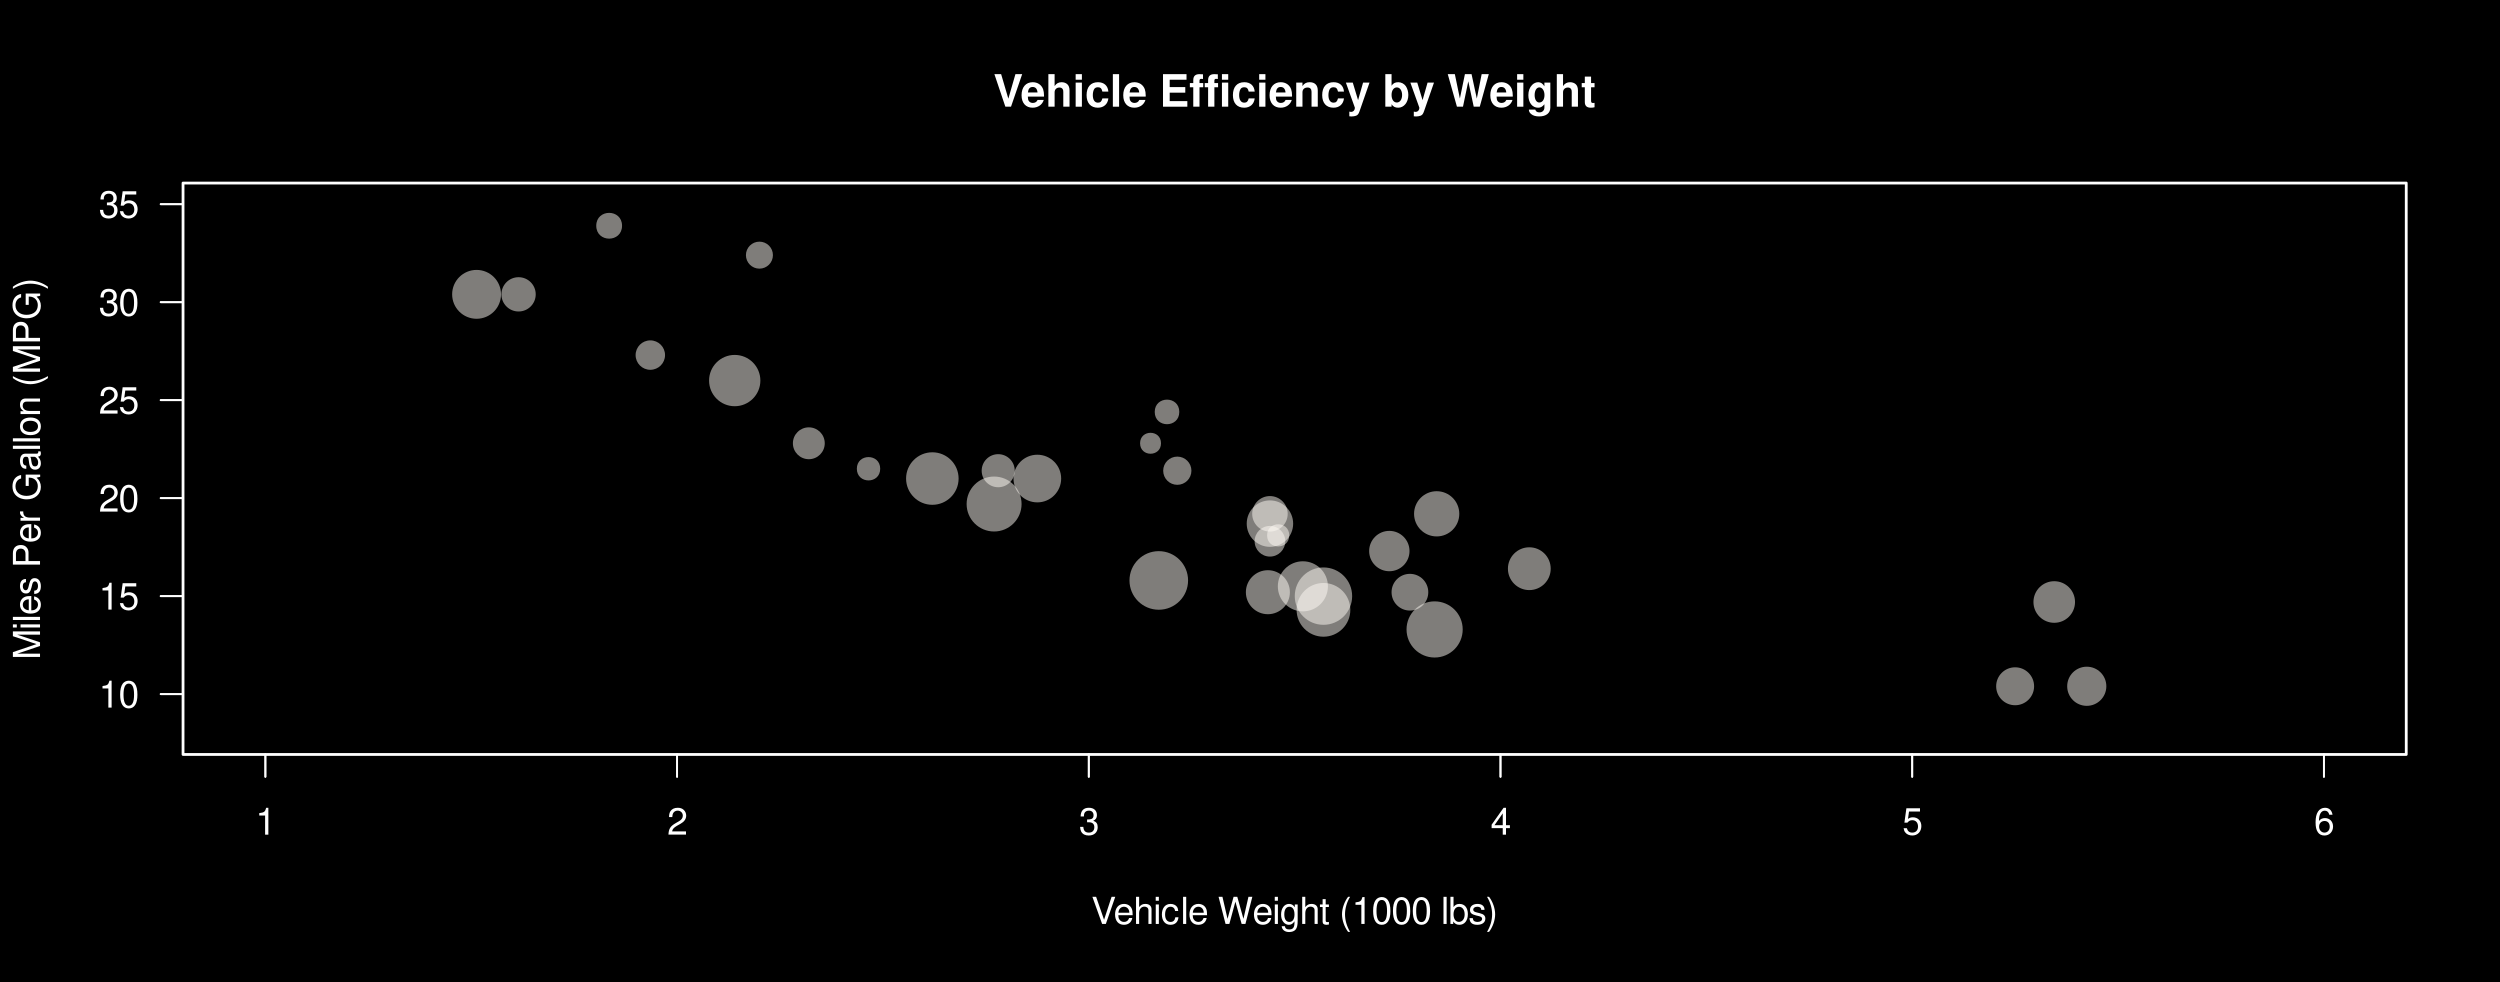 <?xml version="1.0" encoding="UTF-8"?>
<svg xmlns="http://www.w3.org/2000/svg" xmlns:xlink="http://www.w3.org/1999/xlink" width="1008pt" height="396pt" viewBox="0 0 1008 396" version="1.1">
<defs>
<g>
<symbol overflow="visible" id="glyph0-0">
<path style="stroke:none;" d=""/>
</symbol>
<symbol overflow="visible" id="glyph0-1">
<path style="stroke:none;" d="M 7.141 0 L 11.641 -13.125 L 8.922 -13.125 L 6.062 -3.234 L 3.156 -13.125 L 0.438 -13.125 L 4.859 0 Z M 7.141 0 "/>
</symbol>
<symbol overflow="visible" id="glyph0-2">
<path style="stroke:none;" d="M 9.438 -4.062 C 9.453 -4.281 9.453 -4.375 9.453 -4.5 C 9.453 -5.469 9.312 -6.375 9.078 -7.062 C 8.422 -8.812 6.859 -9.875 4.891 -9.875 C 2.109 -9.875 0.391 -7.859 0.391 -4.609 C 0.391 -1.5 2.094 0.406 4.844 0.406 C 7.016 0.406 8.781 -0.812 9.344 -2.734 L 6.859 -2.734 C 6.547 -1.969 5.844 -1.516 4.938 -1.516 C 4.219 -1.516 3.641 -1.812 3.281 -2.359 C 3.047 -2.719 2.953 -3.156 2.922 -4.062 Z M 2.953 -5.734 C 3.109 -7.234 3.75 -7.953 4.859 -7.953 C 6.016 -7.953 6.703 -7.188 6.828 -5.734 Z M 2.953 -5.734 "/>
</symbol>
<symbol overflow="visible" id="glyph0-3">
<path style="stroke:none;" d="M 1.203 -13.125 L 1.203 0 L 3.719 0 L 3.719 -5.828 C 3.719 -6.953 4.531 -7.734 5.672 -7.734 C 6.234 -7.734 6.641 -7.547 6.938 -7.141 C 7.156 -6.828 7.219 -6.547 7.219 -5.938 L 7.219 0 L 9.734 0 L 9.734 -6.516 C 9.734 -7.719 9.406 -8.594 8.75 -9.141 C 8.188 -9.609 7.375 -9.875 6.562 -9.875 C 5.328 -9.875 4.422 -9.391 3.719 -8.312 L 3.719 -13.125 Z M 1.203 -13.125 "/>
</symbol>
<symbol overflow="visible" id="glyph0-4">
<path style="stroke:none;" d="M 3.719 -9.719 L 1.203 -9.719 L 1.203 0 L 3.719 0 Z M 3.719 -13.125 L 1.203 -13.125 L 1.203 -10.875 L 3.719 -10.875 Z M 3.719 -13.125 "/>
</symbol>
<symbol overflow="visible" id="glyph0-5">
<path style="stroke:none;" d="M 9.391 -6.078 C 9.219 -8.453 7.656 -9.875 5.203 -9.875 C 2.281 -9.875 0.609 -7.969 0.609 -4.656 C 0.609 -1.453 2.281 0.406 5.172 0.406 C 7.531 0.406 9.156 -1.047 9.391 -3.359 L 6.984 -3.359 C 6.672 -2.109 6.172 -1.625 5.172 -1.625 C 3.891 -1.625 3.125 -2.75 3.125 -4.656 C 3.125 -5.594 3.312 -6.438 3.625 -7.016 C 3.906 -7.562 4.469 -7.844 5.188 -7.844 C 6.203 -7.844 6.703 -7.359 6.984 -6.078 Z M 9.391 -6.078 "/>
</symbol>
<symbol overflow="visible" id="glyph0-6">
<path style="stroke:none;" d="M 3.719 -13.125 L 1.203 -13.125 L 1.203 0 L 3.719 0 Z M 3.719 -13.125 "/>
</symbol>
<symbol overflow="visible" id="glyph0-7">
<path style="stroke:none;" d=""/>
</symbol>
<symbol overflow="visible" id="glyph0-8">
<path style="stroke:none;" d="M 4.125 -5.656 L 10.406 -5.656 L 10.406 -7.906 L 4.125 -7.906 L 4.125 -10.875 L 10.906 -10.875 L 10.906 -13.125 L 1.422 -13.125 L 1.422 0 L 11.234 0 L 11.234 -2.25 L 4.125 -2.25 Z M 4.125 -5.656 "/>
</symbol>
<symbol overflow="visible" id="glyph0-9">
<path style="stroke:none;" d="M 5.641 -9.516 L 4.141 -9.516 L 4.141 -10.469 C 4.141 -10.984 4.359 -11.234 4.828 -11.234 C 5.062 -11.234 5.297 -11.219 5.547 -11.172 L 5.547 -13.062 C 5 -13.109 4.484 -13.125 4.109 -13.125 C 2.438 -13.125 1.625 -12.328 1.625 -10.688 L 1.625 -9.516 L 0.25 -9.516 L 0.25 -7.844 L 1.625 -7.844 L 1.625 0 L 4.141 0 L 4.141 -7.844 L 5.641 -7.844 Z M 11.625 -9.516 L 10.141 -9.516 L 10.141 -10.469 C 10.141 -10.984 10.344 -11.234 10.812 -11.234 C 11.047 -11.234 11.281 -11.219 11.531 -11.172 L 11.531 -13.062 C 11 -13.109 10.469 -13.125 10.094 -13.125 C 8.422 -13.125 7.609 -12.328 7.609 -10.688 L 7.609 -9.516 L 6.25 -9.516 L 6.25 -7.844 L 7.609 -7.844 L 7.609 0 L 10.141 0 L 10.141 -7.844 L 11.625 -7.844 Z M 15.719 -9.719 L 13.188 -9.719 L 13.188 0 L 15.719 0 Z M 15.719 -13.125 L 13.188 -13.125 L 13.188 -10.875 L 15.719 -10.875 Z M 15.719 -13.125 "/>
</symbol>
<symbol overflow="visible" id="glyph0-10">
<path style="stroke:none;" d="M 1.141 -9.719 L 1.141 0 L 3.656 0 L 3.656 -5.828 C 3.656 -6.984 4.453 -7.734 5.688 -7.734 C 6.766 -7.734 7.312 -7.141 7.312 -6 L 7.312 0 L 9.828 0 L 9.828 -6.516 C 9.828 -8.672 8.656 -9.875 6.562 -9.875 C 5.25 -9.875 4.375 -9.406 3.656 -8.312 L 3.656 -9.719 Z M 1.141 -9.719 "/>
</symbol>
<symbol overflow="visible" id="glyph0-11">
<path style="stroke:none;" d="M 7.094 -9.719 L 5.078 -2.641 L 2.938 -9.719 L 0.156 -9.719 L 3.781 0.391 C 3.781 1.406 3.156 2.094 2.219 2.094 C 2.016 2.094 1.859 2.047 1.547 1.984 L 1.547 3.875 C 1.922 3.922 2.141 3.938 2.453 3.938 C 3.094 3.938 3.812 3.812 4.266 3.641 C 4.969 3.344 5.281 2.953 5.688 1.781 L 9.688 -9.719 Z M 7.094 -9.719 "/>
</symbol>
<symbol overflow="visible" id="glyph0-12">
<path style="stroke:none;" d="M 1.062 -13.125 L 1.062 0 L 3.578 0 L 3.578 -0.984 C 4.188 -0.031 5.047 0.406 6.266 0.406 C 8.594 0.406 10.344 -1.797 10.344 -4.734 C 10.344 -6.047 9.953 -7.375 9.312 -8.312 C 8.641 -9.266 7.453 -9.875 6.266 -9.875 C 5.047 -9.875 4.188 -9.438 3.578 -8.453 L 3.578 -13.125 Z M 5.703 -7.781 C 6.953 -7.781 7.828 -6.516 7.828 -4.719 C 7.828 -2.938 6.969 -1.688 5.703 -1.688 C 4.422 -1.688 3.578 -2.891 3.578 -4.766 C 3.578 -6.547 4.453 -7.781 5.703 -7.781 Z M 5.703 -7.781 "/>
</symbol>
<symbol overflow="visible" id="glyph0-13">
<path style="stroke:none;" d="M 13.141 0 L 16.781 -13.125 L 13.906 -13.125 L 11.953 -3.281 L 9.828 -13.125 L 7.156 -13.125 L 5.125 -3.297 L 3.094 -13.125 L 0.234 -13.125 L 3.938 0 L 6.375 0 L 8.516 -10.234 L 10.703 0 Z M 13.141 0 "/>
</symbol>
<symbol overflow="visible" id="glyph0-14">
<path style="stroke:none;" d="M 7.203 -9.719 L 7.203 -8.219 C 6.5 -9.359 5.719 -9.875 4.703 -9.875 C 3.828 -9.875 2.875 -9.453 2.219 -8.75 C 1.234 -7.734 0.734 -6.344 0.734 -4.625 C 0.734 -1.641 2.328 0.406 4.641 0.406 C 5.688 0.406 6.312 0.078 7.203 -0.984 L 7.203 0.328 C 7.203 1.5 6.375 2.297 5.188 2.297 C 4.281 2.297 3.719 1.906 3.531 1.172 L 0.938 1.172 C 0.953 1.922 1.219 2.453 1.891 2.984 C 2.656 3.625 3.719 3.922 5.094 3.922 C 7.906 3.922 9.594 2.578 9.594 0.328 L 9.594 -9.719 Z M 5.172 -7.781 C 6.359 -7.781 7.234 -6.469 7.234 -4.656 C 7.234 -2.891 6.391 -1.688 5.125 -1.688 C 4.031 -1.688 3.266 -2.891 3.266 -4.656 C 3.266 -6.5 4.031 -7.781 5.172 -7.781 Z M 5.172 -7.781 "/>
</symbol>
<symbol overflow="visible" id="glyph0-15">
<path style="stroke:none;" d="M 5.422 -9.516 L 4.016 -9.516 L 4.016 -12.125 L 1.5 -12.125 L 1.5 -9.516 L 0.25 -9.516 L 0.25 -7.844 L 1.5 -7.844 L 1.5 -1.875 C 1.5 -0.344 2.297 0.406 3.953 0.406 C 4.531 0.406 4.953 0.359 5.422 0.219 L 5.422 -1.547 C 5.172 -1.516 5.047 -1.5 4.844 -1.5 C 4.172 -1.5 4.016 -1.688 4.016 -2.562 L 4.016 -7.844 L 5.422 -7.844 Z M 5.422 -9.516 "/>
</symbol>
<symbol overflow="visible" id="glyph1-0">
<path style="stroke:none;" d=""/>
</symbol>
<symbol overflow="visible" id="glyph1-1">
<path style="stroke:none;" d="M 5.875 0 L 9.672 -10.938 L 8.188 -10.938 L 5.156 -1.688 L 1.953 -10.938 L 0.453 -10.938 L 4.375 0 Z M 5.875 0 "/>
</symbol>
<symbol overflow="visible" id="glyph1-2">
<path style="stroke:none;" d="M 7.688 -3.516 C 7.688 -4.703 7.609 -5.438 7.375 -6.016 C 6.875 -7.312 5.672 -8.078 4.203 -8.078 C 2.016 -8.078 0.594 -6.422 0.594 -3.828 C 0.594 -1.234 1.953 0.344 4.172 0.344 C 5.969 0.344 7.219 -0.672 7.531 -2.391 L 6.266 -2.391 C 5.922 -1.344 5.219 -0.812 4.219 -0.812 C 3.422 -0.812 2.75 -1.172 2.328 -1.828 C 2.031 -2.281 1.922 -2.734 1.906 -3.516 Z M 1.938 -4.531 C 2.047 -5.984 2.922 -6.938 4.188 -6.938 C 5.453 -6.938 6.344 -5.938 6.344 -4.531 Z M 1.938 -4.531 "/>
</symbol>
<symbol overflow="visible" id="glyph1-3">
<path style="stroke:none;" d="M 1.047 -10.938 L 1.047 0 L 2.297 0 L 2.297 -4.328 C 2.297 -5.938 3.141 -6.984 4.422 -6.984 C 4.844 -6.984 5.234 -6.875 5.531 -6.641 C 5.891 -6.375 6.047 -6 6.047 -5.438 L 6.047 0 L 7.297 0 L 7.297 -5.938 C 7.297 -7.266 6.344 -8.078 4.812 -8.078 C 3.703 -8.078 3.031 -7.734 2.297 -6.781 L 2.297 -10.938 Z M 1.047 -10.938 "/>
</symbol>
<symbol overflow="visible" id="glyph1-4">
<path style="stroke:none;" d="M 2.25 -7.859 L 1 -7.859 L 1 0 L 2.25 0 Z M 2.25 -10.938 L 0.984 -10.938 L 0.984 -9.359 L 2.25 -9.359 Z M 2.25 -10.938 "/>
</symbol>
<symbol overflow="visible" id="glyph1-5">
<path style="stroke:none;" d="M 7.062 -5.219 C 7 -5.984 6.844 -6.484 6.547 -6.922 C 6 -7.656 5.062 -8.078 3.953 -8.078 C 1.828 -8.078 0.469 -6.406 0.469 -3.797 C 0.469 -1.266 1.812 0.344 3.938 0.344 C 5.812 0.344 7 -0.781 7.156 -2.703 L 5.891 -2.703 C 5.688 -1.438 5.047 -0.812 3.969 -0.812 C 2.594 -0.812 1.766 -1.938 1.766 -3.797 C 1.766 -5.766 2.578 -6.938 3.938 -6.938 C 5 -6.938 5.656 -6.312 5.812 -5.219 Z M 7.062 -5.219 "/>
</symbol>
<symbol overflow="visible" id="glyph1-6">
<path style="stroke:none;" d="M 2.281 -10.938 L 1.016 -10.938 L 1.016 0 L 2.281 0 Z M 2.281 -10.938 "/>
</symbol>
<symbol overflow="visible" id="glyph1-7">
<path style="stroke:none;" d=""/>
</symbol>
<symbol overflow="visible" id="glyph1-8">
<path style="stroke:none;" d="M 11.156 0 L 13.938 -10.938 L 12.375 -10.938 L 10.359 -2.062 L 7.875 -10.938 L 6.375 -10.938 L 3.938 -2.062 L 1.891 -10.938 L 0.328 -10.938 L 3.141 0 L 4.672 0 L 7.109 -8.984 L 9.625 0 Z M 11.156 0 "/>
</symbol>
<symbol overflow="visible" id="glyph1-9">
<path style="stroke:none;" d="M 6.062 -7.859 L 6.062 -6.719 C 5.438 -7.672 4.734 -8.078 3.75 -8.078 C 1.844 -8.078 0.531 -6.312 0.531 -3.797 C 0.531 -2.469 0.844 -1.516 1.516 -0.719 C 2.094 -0.031 2.844 0.344 3.656 0.344 C 4.609 0.344 5.281 -0.078 5.938 -1.062 L 5.938 -0.656 C 5.938 1.438 5.359 2.219 3.797 2.219 C 2.734 2.219 2.172 1.797 2.062 0.906 L 0.781 0.906 C 0.906 2.359 2.062 3.266 3.766 3.266 C 4.922 3.266 5.875 2.891 6.391 2.266 C 6.984 1.531 7.219 0.562 7.219 -1.297 L 7.219 -7.859 Z M 3.875 -6.938 C 5.188 -6.938 5.938 -5.812 5.938 -3.828 C 5.938 -1.922 5.172 -0.812 3.875 -0.812 C 2.578 -0.812 1.828 -1.938 1.828 -3.875 C 1.828 -5.797 2.578 -6.938 3.875 -6.938 Z M 3.875 -6.938 "/>
</symbol>
<symbol overflow="visible" id="glyph1-10">
<path style="stroke:none;" d="M 3.812 -7.859 L 2.516 -7.859 L 2.516 -10.016 L 1.281 -10.016 L 1.281 -7.859 L 0.203 -7.859 L 0.203 -6.844 L 1.281 -6.844 L 1.281 -0.906 C 1.281 -0.094 1.812 0.344 2.797 0.344 C 3.125 0.344 3.391 0.312 3.812 0.234 L 3.812 -0.812 C 3.625 -0.766 3.469 -0.75 3.203 -0.75 C 2.672 -0.75 2.516 -0.906 2.516 -1.453 L 2.516 -6.844 L 3.812 -6.844 Z M 3.812 -7.859 "/>
</symbol>
<symbol overflow="visible" id="glyph1-11">
<path style="stroke:none;" d="M 3.547 -10.938 C 2.047 -8.969 1.094 -6.234 1.094 -3.891 C 1.094 -1.516 2.047 1.219 3.547 3.188 L 4.359 3.188 C 3.047 1.031 2.312 -1.484 2.312 -3.891 C 2.312 -6.266 3.047 -8.812 4.359 -10.938 Z M 3.547 -10.938 "/>
</symbol>
<symbol overflow="visible" id="glyph1-12">
<path style="stroke:none;" d="M 3.891 -7.719 L 3.891 0 L 5.203 0 L 5.203 -10.844 L 4.328 -10.844 C 3.875 -9.188 3.562 -8.953 1.531 -8.688 L 1.531 -7.719 Z M 3.891 -7.719 "/>
</symbol>
<symbol overflow="visible" id="glyph1-13">
<path style="stroke:none;" d="M 4.125 -10.844 C 3.141 -10.844 2.234 -10.391 1.688 -9.656 C 0.984 -8.703 0.641 -7.266 0.641 -5.25 C 0.641 -1.594 1.844 0.344 4.125 0.344 C 6.375 0.344 7.609 -1.594 7.609 -5.156 C 7.609 -7.266 7.281 -8.672 6.562 -9.656 C 6.016 -10.406 5.125 -10.844 4.125 -10.844 Z M 4.125 -9.672 C 5.547 -9.672 6.25 -8.219 6.25 -5.281 C 6.25 -2.188 5.562 -0.75 4.094 -0.75 C 2.703 -0.75 2 -2.25 2 -5.234 C 2 -8.219 2.703 -9.672 4.125 -9.672 Z M 4.125 -9.672 "/>
</symbol>
<symbol overflow="visible" id="glyph1-14">
<path style="stroke:none;" d="M 0.812 -10.938 L 0.812 0 L 1.938 0 L 1.938 -1 C 2.531 -0.094 3.328 0.344 4.422 0.344 C 6.5 0.344 7.844 -1.344 7.844 -3.953 C 7.844 -6.516 6.562 -8.078 4.484 -8.078 C 3.406 -8.078 2.641 -7.688 2.062 -6.797 L 2.062 -10.938 Z M 4.25 -6.922 C 5.641 -6.922 6.547 -5.703 6.547 -3.828 C 6.547 -2.047 5.609 -0.828 4.25 -0.828 C 2.906 -0.828 2.062 -2.031 2.062 -3.875 C 2.062 -5.719 2.906 -6.922 4.25 -6.922 Z M 4.25 -6.922 "/>
</symbol>
<symbol overflow="visible" id="glyph1-15">
<path style="stroke:none;" d="M 6.562 -5.672 C 6.562 -7.219 5.531 -8.078 3.719 -8.078 C 1.891 -8.078 0.703 -7.141 0.703 -5.688 C 0.703 -4.453 1.328 -3.875 3.188 -3.422 L 4.359 -3.141 C 5.234 -2.922 5.578 -2.609 5.578 -2.062 C 5.578 -1.312 4.844 -0.812 3.75 -0.812 C 3.078 -0.812 2.5 -1 2.188 -1.328 C 2 -1.562 1.906 -1.781 1.828 -2.344 L 0.516 -2.344 C 0.562 -0.531 1.594 0.344 3.641 0.344 C 5.625 0.344 6.891 -0.625 6.891 -2.141 C 6.891 -3.312 6.219 -3.953 4.672 -4.328 L 3.469 -4.625 C 2.438 -4.859 2.016 -5.188 2.016 -5.75 C 2.016 -6.484 2.656 -6.938 3.672 -6.938 C 4.688 -6.938 5.219 -6.5 5.25 -5.672 Z M 6.562 -5.672 "/>
</symbol>
<symbol overflow="visible" id="glyph1-16">
<path style="stroke:none;" d="M 1.391 3.188 C 2.891 1.219 3.844 -1.516 3.844 -3.875 C 3.844 -6.234 2.891 -8.969 1.391 -10.938 L 0.562 -10.938 C 1.891 -8.797 2.625 -6.266 2.625 -3.875 C 2.625 -1.484 1.891 1.047 0.562 3.188 Z M 1.391 3.188 "/>
</symbol>
<symbol overflow="visible" id="glyph1-17">
<path style="stroke:none;" d="M 7.594 -1.312 L 2 -1.312 C 2.125 -2.203 2.609 -2.781 3.922 -3.562 L 5.422 -4.406 C 6.906 -5.234 7.672 -6.344 7.672 -7.688 C 7.672 -8.578 7.312 -9.422 6.672 -10 C 6.047 -10.578 5.266 -10.844 4.266 -10.844 C 2.906 -10.844 1.906 -10.359 1.312 -9.438 C 0.938 -8.859 0.781 -8.188 0.75 -7.094 L 2.062 -7.094 C 2.109 -7.828 2.203 -8.266 2.391 -8.625 C 2.734 -9.281 3.422 -9.688 4.219 -9.688 C 5.422 -9.688 6.312 -8.812 6.312 -7.656 C 6.312 -6.781 5.812 -6.031 4.875 -5.484 L 3.5 -4.688 C 1.281 -3.406 0.625 -2.391 0.516 -0.016 L 7.594 -0.016 Z M 7.594 -1.312 "/>
</symbol>
<symbol overflow="visible" id="glyph1-18">
<path style="stroke:none;" d="M 3.312 -5 L 4.031 -5 C 5.469 -5 6.234 -4.312 6.234 -3.016 C 6.234 -1.656 5.422 -0.828 4.047 -0.828 C 2.594 -0.828 1.891 -1.562 1.797 -3.156 L 0.484 -3.156 C 0.547 -2.281 0.688 -1.703 0.938 -1.234 C 1.5 -0.188 2.531 0.344 3.984 0.344 C 6.188 0.344 7.594 -0.969 7.594 -3.031 C 7.594 -4.406 7.062 -5.156 5.797 -5.609 C 6.781 -6.016 7.281 -6.766 7.281 -7.859 C 7.281 -9.719 6.062 -10.844 4.031 -10.844 C 1.891 -10.844 0.75 -9.641 0.703 -7.344 L 2.031 -7.344 C 2.047 -8.016 2.094 -8.391 2.266 -8.719 C 2.562 -9.328 3.219 -9.688 4.047 -9.688 C 5.219 -9.688 5.922 -8.984 5.922 -7.812 C 5.922 -7.047 5.656 -6.578 5.062 -6.328 C 4.703 -6.188 4.234 -6.125 3.312 -6.109 Z M 3.312 -5 "/>
</symbol>
<symbol overflow="visible" id="glyph1-19">
<path style="stroke:none;" d="M 4.906 -2.625 L 4.906 0 L 6.219 0 L 6.219 -2.625 L 7.797 -2.625 L 7.797 -3.812 L 6.219 -3.812 L 6.219 -10.844 L 5.25 -10.844 L 0.422 -4.016 L 0.422 -2.625 Z M 4.906 -3.812 L 1.578 -3.812 L 4.906 -8.594 Z M 4.906 -3.812 "/>
</symbol>
<symbol overflow="visible" id="glyph1-20">
<path style="stroke:none;" d="M 7.141 -10.641 L 1.656 -10.641 L 0.859 -4.844 L 2.062 -4.844 C 2.688 -5.578 3.188 -5.828 4.031 -5.828 C 5.453 -5.828 6.344 -4.859 6.344 -3.281 C 6.344 -1.75 5.453 -0.828 4.016 -0.828 C 2.859 -0.828 2.156 -1.406 1.844 -2.609 L 0.531 -2.609 C 0.703 -1.734 0.859 -1.312 1.172 -0.938 C 1.766 -0.125 2.844 0.344 4.047 0.344 C 6.188 0.344 7.688 -1.219 7.688 -3.469 C 7.688 -5.562 6.297 -7 4.266 -7 C 3.516 -7 2.906 -6.812 2.297 -6.359 L 2.719 -9.328 L 7.141 -9.328 Z M 7.141 -10.641 "/>
</symbol>
<symbol overflow="visible" id="glyph1-21">
<path style="stroke:none;" d="M 7.469 -8.031 C 7.219 -9.797 6.078 -10.844 4.453 -10.844 C 3.281 -10.844 2.234 -10.281 1.609 -9.297 C 0.938 -8.234 0.641 -6.922 0.641 -4.953 C 0.641 -3.125 0.906 -1.969 1.547 -1 C 2.109 -0.125 3.047 0.344 4.219 0.344 C 6.234 0.344 7.688 -1.172 7.688 -3.281 C 7.688 -5.281 6.344 -6.688 4.438 -6.688 C 3.391 -6.688 2.562 -6.297 2 -5.5 C 2.016 -8.188 2.844 -9.672 4.359 -9.672 C 5.297 -9.672 5.938 -9.078 6.156 -8.031 Z M 4.281 -5.516 C 5.547 -5.516 6.344 -4.625 6.344 -3.188 C 6.344 -1.812 5.438 -0.828 4.234 -0.828 C 3 -0.828 2.062 -1.859 2.062 -3.234 C 2.062 -4.594 2.969 -5.516 4.281 -5.516 Z M 4.281 -5.516 "/>
</symbol>
<symbol overflow="visible" id="glyph2-0">
<path style="stroke:none;" d=""/>
</symbol>
<symbol overflow="visible" id="glyph2-1">
<path style="stroke:none;" d="M 0 -7.016 L -9.172 -10.094 L 0 -10.094 L 0 -11.422 L -10.938 -11.422 L -10.938 -9.484 L -1.406 -6.297 L -10.938 -3.062 L -10.938 -1.125 L 0 -1.125 L 0 -2.438 L -9.172 -2.438 L 0 -5.547 Z M 0 -7.016 "/>
</symbol>
<symbol overflow="visible" id="glyph2-2">
<path style="stroke:none;" d="M -7.859 -2.25 L -7.859 -1 L 0 -1 L 0 -2.25 Z M -10.938 -2.25 L -10.938 -0.984 L -9.359 -0.984 L -9.359 -2.25 Z M -10.938 -2.25 "/>
</symbol>
<symbol overflow="visible" id="glyph2-3">
<path style="stroke:none;" d="M -10.938 -2.281 L -10.938 -1.016 L 0 -1.016 L 0 -2.281 Z M -10.938 -2.281 "/>
</symbol>
<symbol overflow="visible" id="glyph2-4">
<path style="stroke:none;" d="M -3.516 -7.688 C -4.703 -7.688 -5.438 -7.609 -6.016 -7.375 C -7.312 -6.875 -8.078 -5.672 -8.078 -4.203 C -8.078 -2.016 -6.422 -0.594 -3.828 -0.594 C -1.234 -0.594 0.344 -1.953 0.344 -4.172 C 0.344 -5.969 -0.672 -7.219 -2.391 -7.531 L -2.391 -6.266 C -1.344 -5.922 -0.812 -5.219 -0.812 -4.219 C -0.812 -3.422 -1.172 -2.75 -1.828 -2.328 C -2.281 -2.031 -2.734 -1.922 -3.516 -1.906 Z M -4.531 -1.938 C -5.984 -2.047 -6.938 -2.922 -6.938 -4.188 C -6.938 -5.453 -5.938 -6.344 -4.531 -6.344 Z M -4.531 -1.938 "/>
</symbol>
<symbol overflow="visible" id="glyph2-5">
<path style="stroke:none;" d="M -5.672 -6.562 C -7.219 -6.562 -8.078 -5.531 -8.078 -3.719 C -8.078 -1.891 -7.141 -0.703 -5.688 -0.703 C -4.453 -0.703 -3.875 -1.328 -3.422 -3.188 L -3.141 -4.359 C -2.922 -5.234 -2.609 -5.578 -2.062 -5.578 C -1.312 -5.578 -0.812 -4.844 -0.812 -3.75 C -0.812 -3.078 -1 -2.5 -1.328 -2.188 C -1.562 -2 -1.781 -1.906 -2.344 -1.828 L -2.344 -0.516 C -0.531 -0.562 0.344 -1.594 0.344 -3.641 C 0.344 -5.625 -0.625 -6.891 -2.141 -6.891 C -3.312 -6.891 -3.953 -6.219 -4.328 -4.672 L -4.625 -3.469 C -4.859 -2.438 -5.188 -2.016 -5.75 -2.016 C -6.484 -2.016 -6.938 -2.656 -6.938 -3.672 C -6.938 -4.688 -6.5 -5.219 -5.672 -5.25 Z M -5.672 -6.562 "/>
</symbol>
<symbol overflow="visible" id="glyph2-6">
<path style="stroke:none;" d=""/>
</symbol>
<symbol overflow="visible" id="glyph2-7">
<path style="stroke:none;" d="M -4.641 -2.766 L -4.641 -6.188 C -4.641 -7.047 -4.891 -7.719 -5.422 -8.312 C -6.016 -8.969 -6.719 -9.25 -7.719 -9.25 C -9.781 -9.25 -10.938 -8.047 -10.938 -5.875 L -10.938 -1.359 L 0 -1.359 L 0 -2.766 Z M -5.859 -2.766 L -9.703 -2.766 L -9.703 -5.672 C -9.703 -7 -8.984 -7.797 -7.781 -7.797 C -6.578 -7.797 -5.859 -7 -5.859 -5.672 Z M -5.859 -2.766 "/>
</symbol>
<symbol overflow="visible" id="glyph2-8">
<path style="stroke:none;" d="M -7.859 -1.031 L 0 -1.031 L 0 -2.297 L -4.078 -2.297 C -5.969 -2.312 -6.812 -3.094 -6.766 -4.812 L -8.047 -4.812 C -8.062 -4.609 -8.078 -4.484 -8.078 -4.328 C -8.078 -3.531 -7.609 -2.906 -6.438 -2.188 L -7.859 -2.188 Z M -7.859 -1.031 "/>
</symbol>
<symbol overflow="visible" id="glyph2-9">
<path style="stroke:none;" d="M -5.781 -10.641 L -5.781 -6.078 L -4.547 -6.078 L -4.547 -9.406 L -4.25 -9.406 C -2.297 -9.406 -0.891 -7.969 -0.891 -5.969 C -0.891 -4.859 -1.297 -3.859 -2 -3.203 C -2.781 -2.484 -4.078 -2.062 -5.438 -2.062 C -8.109 -2.062 -9.891 -3.578 -9.891 -5.891 C -9.891 -7.562 -9.031 -8.766 -7.625 -9.062 L -7.625 -10.484 C -9.844 -10.094 -11.109 -8.422 -11.109 -5.906 C -11.109 -4.578 -10.766 -3.5 -10.062 -2.641 C -9.016 -1.359 -7.312 -0.656 -5.359 -0.656 C -2 -0.656 0.344 -2.719 0.344 -5.672 C 0.344 -7.156 -0.203 -8.328 -1.391 -9.406 L 0.062 -9.75 L 0.062 -10.641 Z M -5.781 -10.641 "/>
</symbol>
<symbol overflow="visible" id="glyph2-10">
<path style="stroke:none;" d="M -0.734 -8.031 C -0.703 -7.891 -0.703 -7.828 -0.703 -7.75 C -0.703 -7.312 -0.938 -7.078 -1.312 -7.078 L -5.938 -7.078 C -7.328 -7.078 -8.078 -6.062 -8.078 -4.125 C -8.078 -2.969 -7.75 -2.062 -7.172 -1.516 C -6.766 -1.156 -6.312 -1 -5.531 -0.969 L -5.531 -2.234 C -6.5 -2.344 -6.938 -2.906 -6.938 -4.078 C -6.938 -5.219 -6.516 -5.828 -5.766 -5.828 L -5.438 -5.828 C -4.891 -5.812 -4.688 -5.547 -4.562 -4.531 C -4.328 -2.766 -4.281 -2.484 -4.078 -2.016 C -3.688 -1.094 -3 -0.625 -1.984 -0.625 C -0.562 -0.625 0.344 -1.625 0.344 -3.203 C 0.344 -4.203 0 -5 -0.812 -5.875 C 0 -5.969 0.344 -6.359 0.344 -7.172 C 0.344 -7.438 0.312 -7.609 0.203 -8.031 Z M -2.469 -5.828 C -2.062 -5.828 -1.797 -5.719 -1.453 -5.344 C -0.984 -4.828 -0.75 -4.219 -0.75 -3.484 C -0.75 -2.5 -1.219 -1.938 -2.016 -1.938 C -2.828 -1.938 -3.25 -2.469 -3.453 -3.828 C -3.625 -5.156 -3.688 -5.422 -3.891 -5.828 Z M -2.469 -5.828 "/>
</symbol>
<symbol overflow="visible" id="glyph2-11">
<path style="stroke:none;" d="M -8.078 -4.078 C -8.078 -1.859 -6.516 -0.547 -3.875 -0.547 C -1.219 -0.547 0.344 -1.859 0.344 -4.094 C 0.344 -6.312 -1.234 -7.656 -3.812 -7.656 C -6.547 -7.656 -8.078 -6.359 -8.078 -4.078 Z M -6.938 -4.094 C -6.938 -5.5 -5.781 -6.344 -3.828 -6.344 C -1.969 -6.344 -0.812 -5.469 -0.812 -4.094 C -0.812 -2.703 -1.969 -1.844 -3.875 -1.844 C -5.781 -1.844 -6.938 -2.703 -6.938 -4.094 Z M -6.938 -4.094 "/>
</symbol>
<symbol overflow="visible" id="glyph2-12">
<path style="stroke:none;" d="M -7.859 -1.047 L 0 -1.047 L 0 -2.312 L -4.328 -2.312 C -5.938 -2.312 -6.984 -3.156 -6.984 -4.438 C -6.984 -5.438 -6.391 -6.062 -5.438 -6.062 L 0 -6.062 L 0 -7.312 L -5.938 -7.312 C -7.25 -7.312 -8.078 -6.328 -8.078 -4.812 C -8.078 -3.641 -7.641 -2.891 -6.547 -2.203 L -7.859 -2.203 Z M -7.859 -1.047 "/>
</symbol>
<symbol overflow="visible" id="glyph2-13">
<path style="stroke:none;" d="M -10.938 -3.547 C -8.969 -2.047 -6.234 -1.094 -3.891 -1.094 C -1.516 -1.094 1.219 -2.047 3.188 -3.547 L 3.188 -4.359 C 1.031 -3.047 -1.484 -2.312 -3.891 -2.312 C -6.266 -2.312 -8.812 -3.047 -10.938 -4.359 Z M -10.938 -3.547 "/>
</symbol>
<symbol overflow="visible" id="glyph2-14">
<path style="stroke:none;" d="M 3.188 -1.391 C 1.219 -2.891 -1.516 -3.844 -3.875 -3.844 C -6.234 -3.844 -8.969 -2.891 -10.938 -1.391 L -10.938 -0.562 C -8.797 -1.891 -6.266 -2.625 -3.875 -2.625 C -1.484 -2.625 1.047 -1.891 3.188 -0.562 Z M 3.188 -1.391 "/>
</symbol>
</g>
</defs>
<g id="surface166">
<rect x="0" y="0" width="1008" height="396" style="fill:rgb(0%,0%,0%);fill-opacity:1;stroke:none;"/>
<path style=" stroke:none;fill-rule:nonzero;fill:rgb(100%,98.824%,96.078%);fill-opacity:0.498;" d="M 479.031 234.035 C 479.031 240.562 473.742 245.848 467.219 245.848 C 460.695 245.848 455.406 240.562 455.406 234.035 C 455.406 227.512 460.695 222.223 467.219 222.223 C 473.742 222.223 479.031 227.512 479.031 234.035 "/>
<path style=" stroke:none;fill-rule:nonzero;fill:rgb(100%,98.824%,96.078%);fill-opacity:0.498;" d="M 545.188 240.359 C 545.188 246.746 540.008 251.926 533.621 251.926 C 527.23 251.926 522.051 246.746 522.051 240.359 C 522.051 233.969 527.23 228.789 533.621 228.789 C 540.008 228.789 545.188 233.969 545.188 240.359 "/>
<path style=" stroke:none;fill-rule:nonzero;fill:rgb(100%,98.824%,96.078%);fill-opacity:0.498;" d="M 589.762 253.789 C 589.762 260.043 584.691 265.113 578.441 265.113 C 572.188 265.113 567.117 260.043 567.117 253.789 C 567.117 247.535 572.188 242.469 578.441 242.469 C 584.691 242.469 589.762 247.535 589.762 253.789 "/>
<path style=" stroke:none;fill-rule:nonzero;fill:rgb(100%,98.824%,96.078%);fill-opacity:0.498;" d="M 411.898 203.223 C 411.898 209.34 406.938 214.301 400.82 214.301 C 394.703 214.301 389.742 209.34 389.742 203.223 C 389.742 197.105 394.703 192.145 400.82 192.145 C 406.938 192.145 411.898 197.105 411.898 203.223 "/>
<path style=" stroke:none;fill-rule:nonzero;fill:rgb(100%,98.824%,96.078%);fill-opacity:0.498;" d="M 544.453 245.891 C 544.453 251.871 539.602 256.723 533.621 256.723 C 527.637 256.723 522.789 251.871 522.789 245.891 C 522.789 239.906 527.637 235.055 533.621 235.055 C 539.602 235.055 544.453 239.906 544.453 245.891 "/>
<path style=" stroke:none;fill-rule:nonzero;fill:rgb(100%,98.824%,96.078%);fill-opacity:0.498;" d="M 386.508 192.949 C 386.508 198.797 381.766 203.539 375.922 203.539 C 370.074 203.539 365.332 198.797 365.332 192.949 C 365.332 187.102 370.074 182.363 375.922 182.363 C 381.766 182.363 386.508 187.102 386.508 192.949 "/>
<path style=" stroke:none;fill-rule:nonzero;fill:rgb(100%,98.824%,96.078%);fill-opacity:0.498;" d="M 306.582 153.445 C 306.582 159.156 301.953 163.789 296.238 163.789 C 290.527 163.789 285.898 159.156 285.898 153.445 C 285.898 147.73 290.527 143.102 296.238 143.102 C 301.953 143.102 306.582 147.73 306.582 153.445 "/>
<path style=" stroke:none;fill-rule:nonzero;fill:rgb(100%,98.824%,96.078%);fill-opacity:0.498;" d="M 535.418 236.406 C 535.418 241.984 530.898 246.504 525.32 246.504 C 519.742 246.504 515.223 241.984 515.223 236.406 C 515.223 230.832 519.742 226.309 525.32 226.309 C 530.898 226.309 535.418 230.832 535.418 236.406 "/>
<path style=" stroke:none;fill-rule:nonzero;fill:rgb(100%,98.824%,96.078%);fill-opacity:0.498;" d="M 202.012 118.68 C 202.012 124.121 197.598 128.531 192.156 128.531 C 186.715 128.531 182.305 124.121 182.305 118.68 C 182.305 113.238 186.715 108.828 192.156 108.828 C 197.598 108.828 202.012 113.238 202.012 118.68 "/>
<path style=" stroke:none;fill-rule:nonzero;fill:rgb(100%,98.824%,96.078%);fill-opacity:0.498;" d="M 427.859 192.949 C 427.859 198.258 423.555 202.559 418.25 202.559 C 412.945 202.559 408.641 198.258 408.641 192.949 C 408.641 187.645 412.945 183.344 418.25 183.344 C 423.555 183.344 427.859 187.645 427.859 192.949 "/>
<path style=" stroke:none;fill-rule:nonzero;fill:rgb(100%,98.824%,96.078%);fill-opacity:0.498;" d="M 521.402 211.125 C 521.402 216.293 517.211 220.488 512.039 220.488 C 506.867 220.488 502.676 216.293 502.676 211.125 C 502.676 205.953 506.867 201.762 512.039 201.762 C 517.211 201.762 521.402 205.953 521.402 211.125 "/>
<path style=" stroke:none;fill-rule:nonzero;fill:rgb(100%,98.824%,96.078%);fill-opacity:0.498;" d="M 588.387 207.172 C 588.387 212.207 584.305 216.289 579.27 216.289 C 574.234 216.289 570.152 212.207 570.152 207.172 C 570.152 202.137 574.234 198.055 579.27 198.055 C 584.305 198.055 588.387 202.137 588.387 207.172 "/>
<path style=" stroke:none;fill-rule:nonzero;fill:rgb(100%,98.824%,96.078%);fill-opacity:0.498;" d="M 520.082 238.777 C 520.082 243.68 516.109 247.652 511.211 247.652 C 506.309 247.652 502.336 243.68 502.336 238.777 C 502.336 233.879 506.309 229.906 511.211 229.906 C 516.109 229.906 520.082 233.879 520.082 238.777 "/>
<path style=" stroke:none;fill-rule:nonzero;fill:rgb(100%,98.824%,96.078%);fill-opacity:0.498;" d="M 625.246 229.297 C 625.246 234.062 621.387 237.926 616.621 237.926 C 611.855 237.926 607.992 234.062 607.992 229.297 C 607.992 224.531 611.855 220.668 616.621 220.668 C 621.387 220.668 625.246 224.531 625.246 229.297 "/>
<path style=" stroke:none;fill-rule:nonzero;fill:rgb(100%,98.824%,96.078%);fill-opacity:0.498;" d="M 836.652 242.727 C 836.652 247.359 832.898 251.113 828.27 251.113 C 823.641 251.113 819.887 247.359 819.887 242.727 C 819.887 238.098 823.641 234.344 828.27 234.344 C 832.898 234.344 836.652 238.098 836.652 242.727 "/>
<path style=" stroke:none;fill-rule:nonzero;fill:rgb(100%,98.824%,96.078%);fill-opacity:0.498;" d="M 568.316 222.184 C 568.316 226.68 564.676 230.324 560.18 230.324 C 555.684 230.324 552.043 226.68 552.043 222.184 C 552.043 217.691 555.684 214.047 560.18 214.047 C 564.676 214.047 568.316 217.691 568.316 222.184 "/>
<path style=" stroke:none;fill-rule:nonzero;fill:rgb(100%,98.824%,96.078%);fill-opacity:0.498;" d="M 849.277 276.703 C 849.277 281.062 845.742 284.598 841.383 284.598 C 837.023 284.598 833.492 281.062 833.492 276.703 C 833.492 272.344 837.023 268.812 841.383 268.812 C 845.742 268.812 849.277 272.344 849.277 276.703 "/>
<path style=" stroke:none;fill-rule:nonzero;fill:rgb(100%,98.824%,96.078%);fill-opacity:0.498;" d="M 820.148 276.703 C 820.148 280.926 816.723 284.352 812.5 284.352 C 808.277 284.352 804.852 280.926 804.852 276.703 C 804.852 272.48 808.277 269.055 812.5 269.055 C 816.723 269.055 820.148 272.48 820.148 276.703 "/>
<path style=" stroke:none;fill-rule:nonzero;fill:rgb(100%,98.824%,96.078%);fill-opacity:0.498;" d="M 575.883 238.777 C 575.883 242.867 572.57 246.18 568.48 246.18 C 564.391 246.18 561.078 242.867 561.078 238.777 C 561.078 234.688 564.391 231.375 568.48 231.375 C 572.57 231.375 575.883 234.688 575.883 238.777 "/>
<path style=" stroke:none;fill-rule:nonzero;fill:rgb(100%,98.824%,96.078%);fill-opacity:0.498;" d="M 519.199 207.172 C 519.199 211.125 515.992 214.332 512.039 214.332 C 508.086 214.332 504.883 211.125 504.883 207.172 C 504.883 203.219 508.086 200.016 512.039 200.016 C 515.992 200.016 519.199 203.219 519.199 207.172 "/>
<path style=" stroke:none;fill-rule:nonzero;fill:rgb(100%,98.824%,96.078%);fill-opacity:0.498;" d="M 216.004 118.68 C 216.004 122.496 212.906 125.594 209.09 125.594 C 205.273 125.594 202.176 122.496 202.176 118.68 C 202.176 114.859 205.273 111.766 209.09 111.766 C 212.906 111.766 216.004 114.859 216.004 118.68 "/>
<path style=" stroke:none;fill-rule:nonzero;fill:rgb(100%,98.824%,96.078%);fill-opacity:0.498;" d="M 409.148 189.789 C 409.148 193.473 406.164 196.457 402.48 196.457 C 398.797 196.457 395.812 193.473 395.812 189.789 C 395.812 186.105 398.797 183.121 402.48 183.121 C 406.164 183.121 409.148 186.105 409.148 189.789 "/>
<path style=" stroke:none;fill-rule:nonzero;fill:rgb(100%,98.824%,96.078%);fill-opacity:0.498;" d="M 332.543 178.727 C 332.543 182.277 329.668 185.152 326.121 185.152 C 322.574 185.152 319.695 182.277 319.695 178.727 C 319.695 175.18 322.574 172.305 326.121 172.305 C 329.668 172.305 332.543 175.18 332.543 178.727 "/>
<path style=" stroke:none;fill-rule:nonzero;fill:rgb(100%,98.824%,96.078%);fill-opacity:0.498;" d="M 518.219 218.234 C 518.219 221.648 515.453 224.414 512.039 224.414 C 508.629 224.414 505.863 221.648 505.863 218.234 C 505.863 214.824 508.629 212.055 512.039 212.055 C 515.453 212.055 518.219 214.824 518.219 218.234 "/>
<path style=" stroke:none;fill-rule:nonzero;fill:rgb(100%,98.824%,96.078%);fill-opacity:0.498;" d="M 268.145 143.172 C 268.145 146.449 265.488 149.105 262.211 149.105 C 258.934 149.105 256.277 146.449 256.277 143.172 C 256.277 139.895 258.934 137.238 262.211 137.238 C 265.488 137.238 268.145 139.895 268.145 143.172 "/>
<path style=" stroke:none;fill-rule:nonzero;fill:rgb(100%,98.824%,96.078%);fill-opacity:0.498;" d="M 480.379 189.789 C 480.379 192.934 477.832 195.48 474.691 195.48 C 471.547 195.48 469 192.934 469 189.789 C 469 186.648 471.547 184.102 474.691 184.102 C 477.832 184.102 480.379 186.648 480.379 189.789 "/>
<path style=" stroke:none;fill-rule:nonzero;fill:rgb(100%,98.824%,96.078%);fill-opacity:0.498;" d="M 311.645 102.875 C 311.645 105.883 309.207 108.32 306.199 108.32 C 303.195 108.32 300.758 105.883 300.758 102.875 C 300.758 99.871 303.195 97.434 306.199 97.434 C 309.207 97.434 311.645 99.871 311.645 102.875 "/>
<path style=" stroke:none;fill-rule:nonzero;fill:rgb(100%,98.824%,96.078%);fill-opacity:0.498;" d="M 250.809 91.023 C 250.809 97.957 240.41 97.957 240.41 91.023 C 240.41 84.094 250.809 84.094 250.809 91.023 "/>
<path style=" stroke:none;fill-rule:nonzero;fill:rgb(100%,98.824%,96.078%);fill-opacity:0.498;" d="M 475.492 166.086 C 475.492 172.691 465.586 172.691 465.586 166.086 C 465.586 159.48 475.492 159.48 475.492 166.086 "/>
<path style=" stroke:none;fill-rule:nonzero;fill:rgb(100%,98.824%,96.078%);fill-opacity:0.498;" d="M 354.898 189 C 354.898 195.277 345.48 195.277 345.48 189 C 345.48 182.723 354.898 182.723 354.898 189 "/>
<path style=" stroke:none;fill-rule:nonzero;fill:rgb(100%,98.824%,96.078%);fill-opacity:0.498;" d="M 519.824 215.863 C 519.824 221.816 510.895 221.816 510.895 215.863 C 510.895 209.914 519.824 209.914 519.824 215.863 "/>
<path style=" stroke:none;fill-rule:nonzero;fill:rgb(100%,98.824%,96.078%);fill-opacity:0.498;" d="M 468.117 178.727 C 468.117 184.352 459.68 184.352 459.68 178.727 C 459.68 173.102 468.117 173.102 468.117 178.727 "/>
<g style="fill:rgb(100%,100%,100%);fill-opacity:1;">
  <use xlink:href="#glyph0-1" x="400.5" y="43.021"/>
  <use xlink:href="#glyph0-2" x="411.5" y="43.021"/>
  <use xlink:href="#glyph0-3" x="421.5" y="43.021"/>
  <use xlink:href="#glyph0-4" x="432.5" y="43.021"/>
  <use xlink:href="#glyph0-5" x="437.5" y="43.021"/>
  <use xlink:href="#glyph0-6" x="447.5" y="43.021"/>
  <use xlink:href="#glyph0-2" x="452.5" y="43.021"/>
  <use xlink:href="#glyph0-7" x="462.5" y="43.021"/>
  <use xlink:href="#glyph0-8" x="467.5" y="43.021"/>
  <use xlink:href="#glyph0-9" x="479.5" y="43.021"/>
  <use xlink:href="#glyph0-5" x="496.5" y="43.021"/>
  <use xlink:href="#glyph0-4" x="506.5" y="43.021"/>
  <use xlink:href="#glyph0-2" x="511.5" y="43.021"/>
  <use xlink:href="#glyph0-10" x="521.5" y="43.021"/>
  <use xlink:href="#glyph0-5" x="532.5" y="43.021"/>
  <use xlink:href="#glyph0-11" x="542.5" y="43.021"/>
  <use xlink:href="#glyph0-7" x="552.5" y="43.021"/>
  <use xlink:href="#glyph0-12" x="557.5" y="43.021"/>
  <use xlink:href="#glyph0-11" x="568.5" y="43.021"/>
  <use xlink:href="#glyph0-7" x="578.5" y="43.021"/>
  <use xlink:href="#glyph0-13" x="583.5" y="43.021"/>
  <use xlink:href="#glyph0-2" x="600.5" y="43.021"/>
  <use xlink:href="#glyph0-4" x="610.5" y="43.021"/>
  <use xlink:href="#glyph0-14" x="615.5" y="43.021"/>
  <use xlink:href="#glyph0-3" x="626.5" y="43.021"/>
  <use xlink:href="#glyph0-15" x="637.5" y="43.021"/>
</g>
<g style="fill:rgb(100%,100%,100%);fill-opacity:1;">
  <use xlink:href="#glyph1-1" x="440" y="372.536"/>
  <use xlink:href="#glyph1-2" x="449" y="372.536"/>
  <use xlink:href="#glyph1-3" x="457" y="372.536"/>
  <use xlink:href="#glyph1-4" x="465" y="372.536"/>
  <use xlink:href="#glyph1-5" x="468" y="372.536"/>
  <use xlink:href="#glyph1-6" x="476" y="372.536"/>
  <use xlink:href="#glyph1-2" x="479" y="372.536"/>
  <use xlink:href="#glyph1-7" x="487" y="372.536"/>
  <use xlink:href="#glyph1-8" x="491" y="372.536"/>
  <use xlink:href="#glyph1-2" x="505" y="372.536"/>
  <use xlink:href="#glyph1-4" x="513" y="372.536"/>
  <use xlink:href="#glyph1-9" x="516" y="372.536"/>
  <use xlink:href="#glyph1-3" x="524" y="372.536"/>
  <use xlink:href="#glyph1-10" x="532" y="372.536"/>
  <use xlink:href="#glyph1-7" x="536" y="372.536"/>
  <use xlink:href="#glyph1-11" x="540" y="372.536"/>
  <use xlink:href="#glyph1-12" x="545" y="372.536"/>
  <use xlink:href="#glyph1-13" x="553" y="372.536"/>
  <use xlink:href="#glyph1-13" x="561" y="372.536"/>
  <use xlink:href="#glyph1-13" x="569" y="372.536"/>
  <use xlink:href="#glyph1-7" x="577" y="372.536"/>
  <use xlink:href="#glyph1-6" x="581" y="372.536"/>
  <use xlink:href="#glyph1-14" x="584" y="372.536"/>
  <use xlink:href="#glyph1-15" x="592" y="372.536"/>
  <use xlink:href="#glyph1-16" x="599" y="372.536"/>
</g>
<g style="fill:rgb(100%,100%,100%);fill-opacity:1;">
  <use xlink:href="#glyph2-1" x="16.134" y="266"/>
  <use xlink:href="#glyph2-2" x="16.134" y="254"/>
  <use xlink:href="#glyph2-3" x="16.134" y="251"/>
  <use xlink:href="#glyph2-4" x="16.134" y="248"/>
  <use xlink:href="#glyph2-5" x="16.134" y="240"/>
  <use xlink:href="#glyph2-6" x="16.134" y="233"/>
  <use xlink:href="#glyph2-7" x="16.134" y="229"/>
  <use xlink:href="#glyph2-4" x="16.134" y="219"/>
  <use xlink:href="#glyph2-8" x="16.134" y="211"/>
  <use xlink:href="#glyph2-6" x="16.134" y="206"/>
  <use xlink:href="#glyph2-9" x="16.134" y="202"/>
  <use xlink:href="#glyph2-10" x="16.134" y="190"/>
  <use xlink:href="#glyph2-3" x="16.134" y="182"/>
  <use xlink:href="#glyph2-3" x="16.134" y="179"/>
  <use xlink:href="#glyph2-11" x="16.134" y="176"/>
  <use xlink:href="#glyph2-12" x="16.134" y="168"/>
  <use xlink:href="#glyph2-6" x="16.134" y="160"/>
  <use xlink:href="#glyph2-13" x="16.134" y="156"/>
  <use xlink:href="#glyph2-1" x="16.134" y="151"/>
  <use xlink:href="#glyph2-7" x="16.134" y="139"/>
  <use xlink:href="#glyph2-9" x="16.134" y="129"/>
  <use xlink:href="#glyph2-14" x="16.134" y="117"/>
</g>
<path style="fill:none;stroke-width:1.125;stroke-linecap:round;stroke-linejoin:round;stroke:rgb(100%,100%,100%);stroke-opacity:1;stroke-miterlimit:10;" d="M 73.801 304.199 L 970.199 304.199 L 970.199 73.801 L 73.801 73.801 Z M 73.801 304.199 "/>
<path style="fill:none;stroke-width:0.75;stroke-linecap:round;stroke-linejoin:round;stroke:rgb(100%,100%,100%);stroke-opacity:1;stroke-miterlimit:10;" d="M 107 304.199 L 107 313.199 "/>
<path style="fill:none;stroke-width:0.75;stroke-linecap:round;stroke-linejoin:round;stroke:rgb(100%,100%,100%);stroke-opacity:1;stroke-miterlimit:10;" d="M 273 304.199 L 273 313.199 "/>
<path style="fill:none;stroke-width:0.75;stroke-linecap:round;stroke-linejoin:round;stroke:rgb(100%,100%,100%);stroke-opacity:1;stroke-miterlimit:10;" d="M 439 304.199 L 439 313.199 "/>
<path style="fill:none;stroke-width:0.75;stroke-linecap:round;stroke-linejoin:round;stroke:rgb(100%,100%,100%);stroke-opacity:1;stroke-miterlimit:10;" d="M 605 304.199 L 605 313.199 "/>
<path style="fill:none;stroke-width:0.75;stroke-linecap:round;stroke-linejoin:round;stroke:rgb(100%,100%,100%);stroke-opacity:1;stroke-miterlimit:10;" d="M 771 304.199 L 771 313.199 "/>
<path style="fill:none;stroke-width:0.75;stroke-linecap:round;stroke-linejoin:round;stroke:rgb(100%,100%,100%);stroke-opacity:1;stroke-miterlimit:10;" d="M 937 304.199 L 937 313.199 "/>
<g style="fill:rgb(0%,0%,0%);fill-opacity:1;">
  <use xlink:href="#glyph1-12" x="103" y="336.536"/>
</g>
<g style="fill:rgb(0%,0%,0%);fill-opacity:1;">
  <use xlink:href="#glyph1-17" x="269" y="336.536"/>
</g>
<g style="fill:rgb(0%,0%,0%);fill-opacity:1;">
  <use xlink:href="#glyph1-18" x="435" y="336.536"/>
</g>
<g style="fill:rgb(0%,0%,0%);fill-opacity:1;">
  <use xlink:href="#glyph1-19" x="601" y="336.536"/>
</g>
<g style="fill:rgb(0%,0%,0%);fill-opacity:1;">
  <use xlink:href="#glyph1-20" x="767" y="336.536"/>
</g>
<g style="fill:rgb(0%,0%,0%);fill-opacity:1;">
  <use xlink:href="#glyph1-21" x="933" y="336.536"/>
</g>
<path style="fill:none;stroke-width:0.75;stroke-linecap:round;stroke-linejoin:round;stroke:rgb(100%,100%,100%);stroke-opacity:1;stroke-miterlimit:10;" d="M 73.801 279.863 L 64.801 279.863 "/>
<path style="fill:none;stroke-width:0.75;stroke-linecap:round;stroke-linejoin:round;stroke:rgb(100%,100%,100%);stroke-opacity:1;stroke-miterlimit:10;" d="M 73.801 240.359 L 64.801 240.359 "/>
<path style="fill:none;stroke-width:0.75;stroke-linecap:round;stroke-linejoin:round;stroke:rgb(100%,100%,100%);stroke-opacity:1;stroke-miterlimit:10;" d="M 73.801 200.852 L 64.801 200.852 "/>
<path style="fill:none;stroke-width:0.75;stroke-linecap:round;stroke-linejoin:round;stroke:rgb(100%,100%,100%);stroke-opacity:1;stroke-miterlimit:10;" d="M 73.801 161.344 L 64.801 161.344 "/>
<path style="fill:none;stroke-width:0.75;stroke-linecap:round;stroke-linejoin:round;stroke:rgb(100%,100%,100%);stroke-opacity:1;stroke-miterlimit:10;" d="M 73.801 121.84 L 64.801 121.84 "/>
<path style="fill:none;stroke-width:0.75;stroke-linecap:round;stroke-linejoin:round;stroke:rgb(100%,100%,100%);stroke-opacity:1;stroke-miterlimit:10;" d="M 73.801 82.332 L 64.801 82.332 "/>
<g style="fill:rgb(0%,0%,0%);fill-opacity:1;">
  <use xlink:href="#glyph1-12" x="39.801" y="285.298"/>
  <use xlink:href="#glyph1-13" x="47.801" y="285.298"/>
</g>
<g style="fill:rgb(0%,0%,0%);fill-opacity:1;">
  <use xlink:href="#glyph1-12" x="39.801" y="245.794"/>
  <use xlink:href="#glyph1-20" x="47.801" y="245.794"/>
</g>
<g style="fill:rgb(0%,0%,0%);fill-opacity:1;">
  <use xlink:href="#glyph1-17" x="39.801" y="206.286"/>
  <use xlink:href="#glyph1-13" x="47.801" y="206.286"/>
</g>
<g style="fill:rgb(0%,0%,0%);fill-opacity:1;">
  <use xlink:href="#glyph1-17" x="39.801" y="166.778"/>
  <use xlink:href="#glyph1-20" x="47.801" y="166.778"/>
</g>
<g style="fill:rgb(0%,0%,0%);fill-opacity:1;">
  <use xlink:href="#glyph1-18" x="39.801" y="127.274"/>
  <use xlink:href="#glyph1-13" x="47.801" y="127.274"/>
</g>
<g style="fill:rgb(0%,0%,0%);fill-opacity:1;">
  <use xlink:href="#glyph1-18" x="39.801" y="87.767"/>
  <use xlink:href="#glyph1-20" x="47.801" y="87.767"/>
</g>
<path style="fill:none;stroke-width:0.75;stroke-linecap:round;stroke-linejoin:round;stroke:rgb(100%,100%,100%);stroke-opacity:1;stroke-miterlimit:10;" d="M 107 304.199 L 107 313.199 "/>
<path style="fill:none;stroke-width:0.75;stroke-linecap:round;stroke-linejoin:round;stroke:rgb(100%,100%,100%);stroke-opacity:1;stroke-miterlimit:10;" d="M 273 304.199 L 273 313.199 "/>
<path style="fill:none;stroke-width:0.75;stroke-linecap:round;stroke-linejoin:round;stroke:rgb(100%,100%,100%);stroke-opacity:1;stroke-miterlimit:10;" d="M 439 304.199 L 439 313.199 "/>
<path style="fill:none;stroke-width:0.75;stroke-linecap:round;stroke-linejoin:round;stroke:rgb(100%,100%,100%);stroke-opacity:1;stroke-miterlimit:10;" d="M 605 304.199 L 605 313.199 "/>
<path style="fill:none;stroke-width:0.75;stroke-linecap:round;stroke-linejoin:round;stroke:rgb(100%,100%,100%);stroke-opacity:1;stroke-miterlimit:10;" d="M 771 304.199 L 771 313.199 "/>
<path style="fill:none;stroke-width:0.75;stroke-linecap:round;stroke-linejoin:round;stroke:rgb(100%,100%,100%);stroke-opacity:1;stroke-miterlimit:10;" d="M 937 304.199 L 937 313.199 "/>
<g style="fill:rgb(100%,100%,100%);fill-opacity:1;">
  <use xlink:href="#glyph1-12" x="103" y="336.536"/>
</g>
<g style="fill:rgb(100%,100%,100%);fill-opacity:1;">
  <use xlink:href="#glyph1-17" x="269" y="336.536"/>
</g>
<g style="fill:rgb(100%,100%,100%);fill-opacity:1;">
  <use xlink:href="#glyph1-18" x="435" y="336.536"/>
</g>
<g style="fill:rgb(100%,100%,100%);fill-opacity:1;">
  <use xlink:href="#glyph1-19" x="601" y="336.536"/>
</g>
<g style="fill:rgb(100%,100%,100%);fill-opacity:1;">
  <use xlink:href="#glyph1-20" x="767" y="336.536"/>
</g>
<g style="fill:rgb(100%,100%,100%);fill-opacity:1;">
  <use xlink:href="#glyph1-21" x="933" y="336.536"/>
</g>
<path style="fill:none;stroke-width:0.75;stroke-linecap:round;stroke-linejoin:round;stroke:rgb(100%,100%,100%);stroke-opacity:1;stroke-miterlimit:10;" d="M 73.801 279.863 L 64.801 279.863 "/>
<path style="fill:none;stroke-width:0.75;stroke-linecap:round;stroke-linejoin:round;stroke:rgb(100%,100%,100%);stroke-opacity:1;stroke-miterlimit:10;" d="M 73.801 240.359 L 64.801 240.359 "/>
<path style="fill:none;stroke-width:0.75;stroke-linecap:round;stroke-linejoin:round;stroke:rgb(100%,100%,100%);stroke-opacity:1;stroke-miterlimit:10;" d="M 73.801 200.852 L 64.801 200.852 "/>
<path style="fill:none;stroke-width:0.75;stroke-linecap:round;stroke-linejoin:round;stroke:rgb(100%,100%,100%);stroke-opacity:1;stroke-miterlimit:10;" d="M 73.801 161.344 L 64.801 161.344 "/>
<path style="fill:none;stroke-width:0.75;stroke-linecap:round;stroke-linejoin:round;stroke:rgb(100%,100%,100%);stroke-opacity:1;stroke-miterlimit:10;" d="M 73.801 121.84 L 64.801 121.84 "/>
<path style="fill:none;stroke-width:0.75;stroke-linecap:round;stroke-linejoin:round;stroke:rgb(100%,100%,100%);stroke-opacity:1;stroke-miterlimit:10;" d="M 73.801 82.332 L 64.801 82.332 "/>
<g style="fill:rgb(100%,100%,100%);fill-opacity:1;">
  <use xlink:href="#glyph1-12" x="39.801" y="285.298"/>
  <use xlink:href="#glyph1-13" x="47.801" y="285.298"/>
</g>
<g style="fill:rgb(100%,100%,100%);fill-opacity:1;">
  <use xlink:href="#glyph1-12" x="39.801" y="245.794"/>
  <use xlink:href="#glyph1-20" x="47.801" y="245.794"/>
</g>
<g style="fill:rgb(100%,100%,100%);fill-opacity:1;">
  <use xlink:href="#glyph1-17" x="39.801" y="206.286"/>
  <use xlink:href="#glyph1-13" x="47.801" y="206.286"/>
</g>
<g style="fill:rgb(100%,100%,100%);fill-opacity:1;">
  <use xlink:href="#glyph1-17" x="39.801" y="166.778"/>
  <use xlink:href="#glyph1-20" x="47.801" y="166.778"/>
</g>
<g style="fill:rgb(100%,100%,100%);fill-opacity:1;">
  <use xlink:href="#glyph1-18" x="39.801" y="127.274"/>
  <use xlink:href="#glyph1-13" x="47.801" y="127.274"/>
</g>
<g style="fill:rgb(100%,100%,100%);fill-opacity:1;">
  <use xlink:href="#glyph1-18" x="39.801" y="87.767"/>
  <use xlink:href="#glyph1-20" x="47.801" y="87.767"/>
</g>
</g>
</svg>
